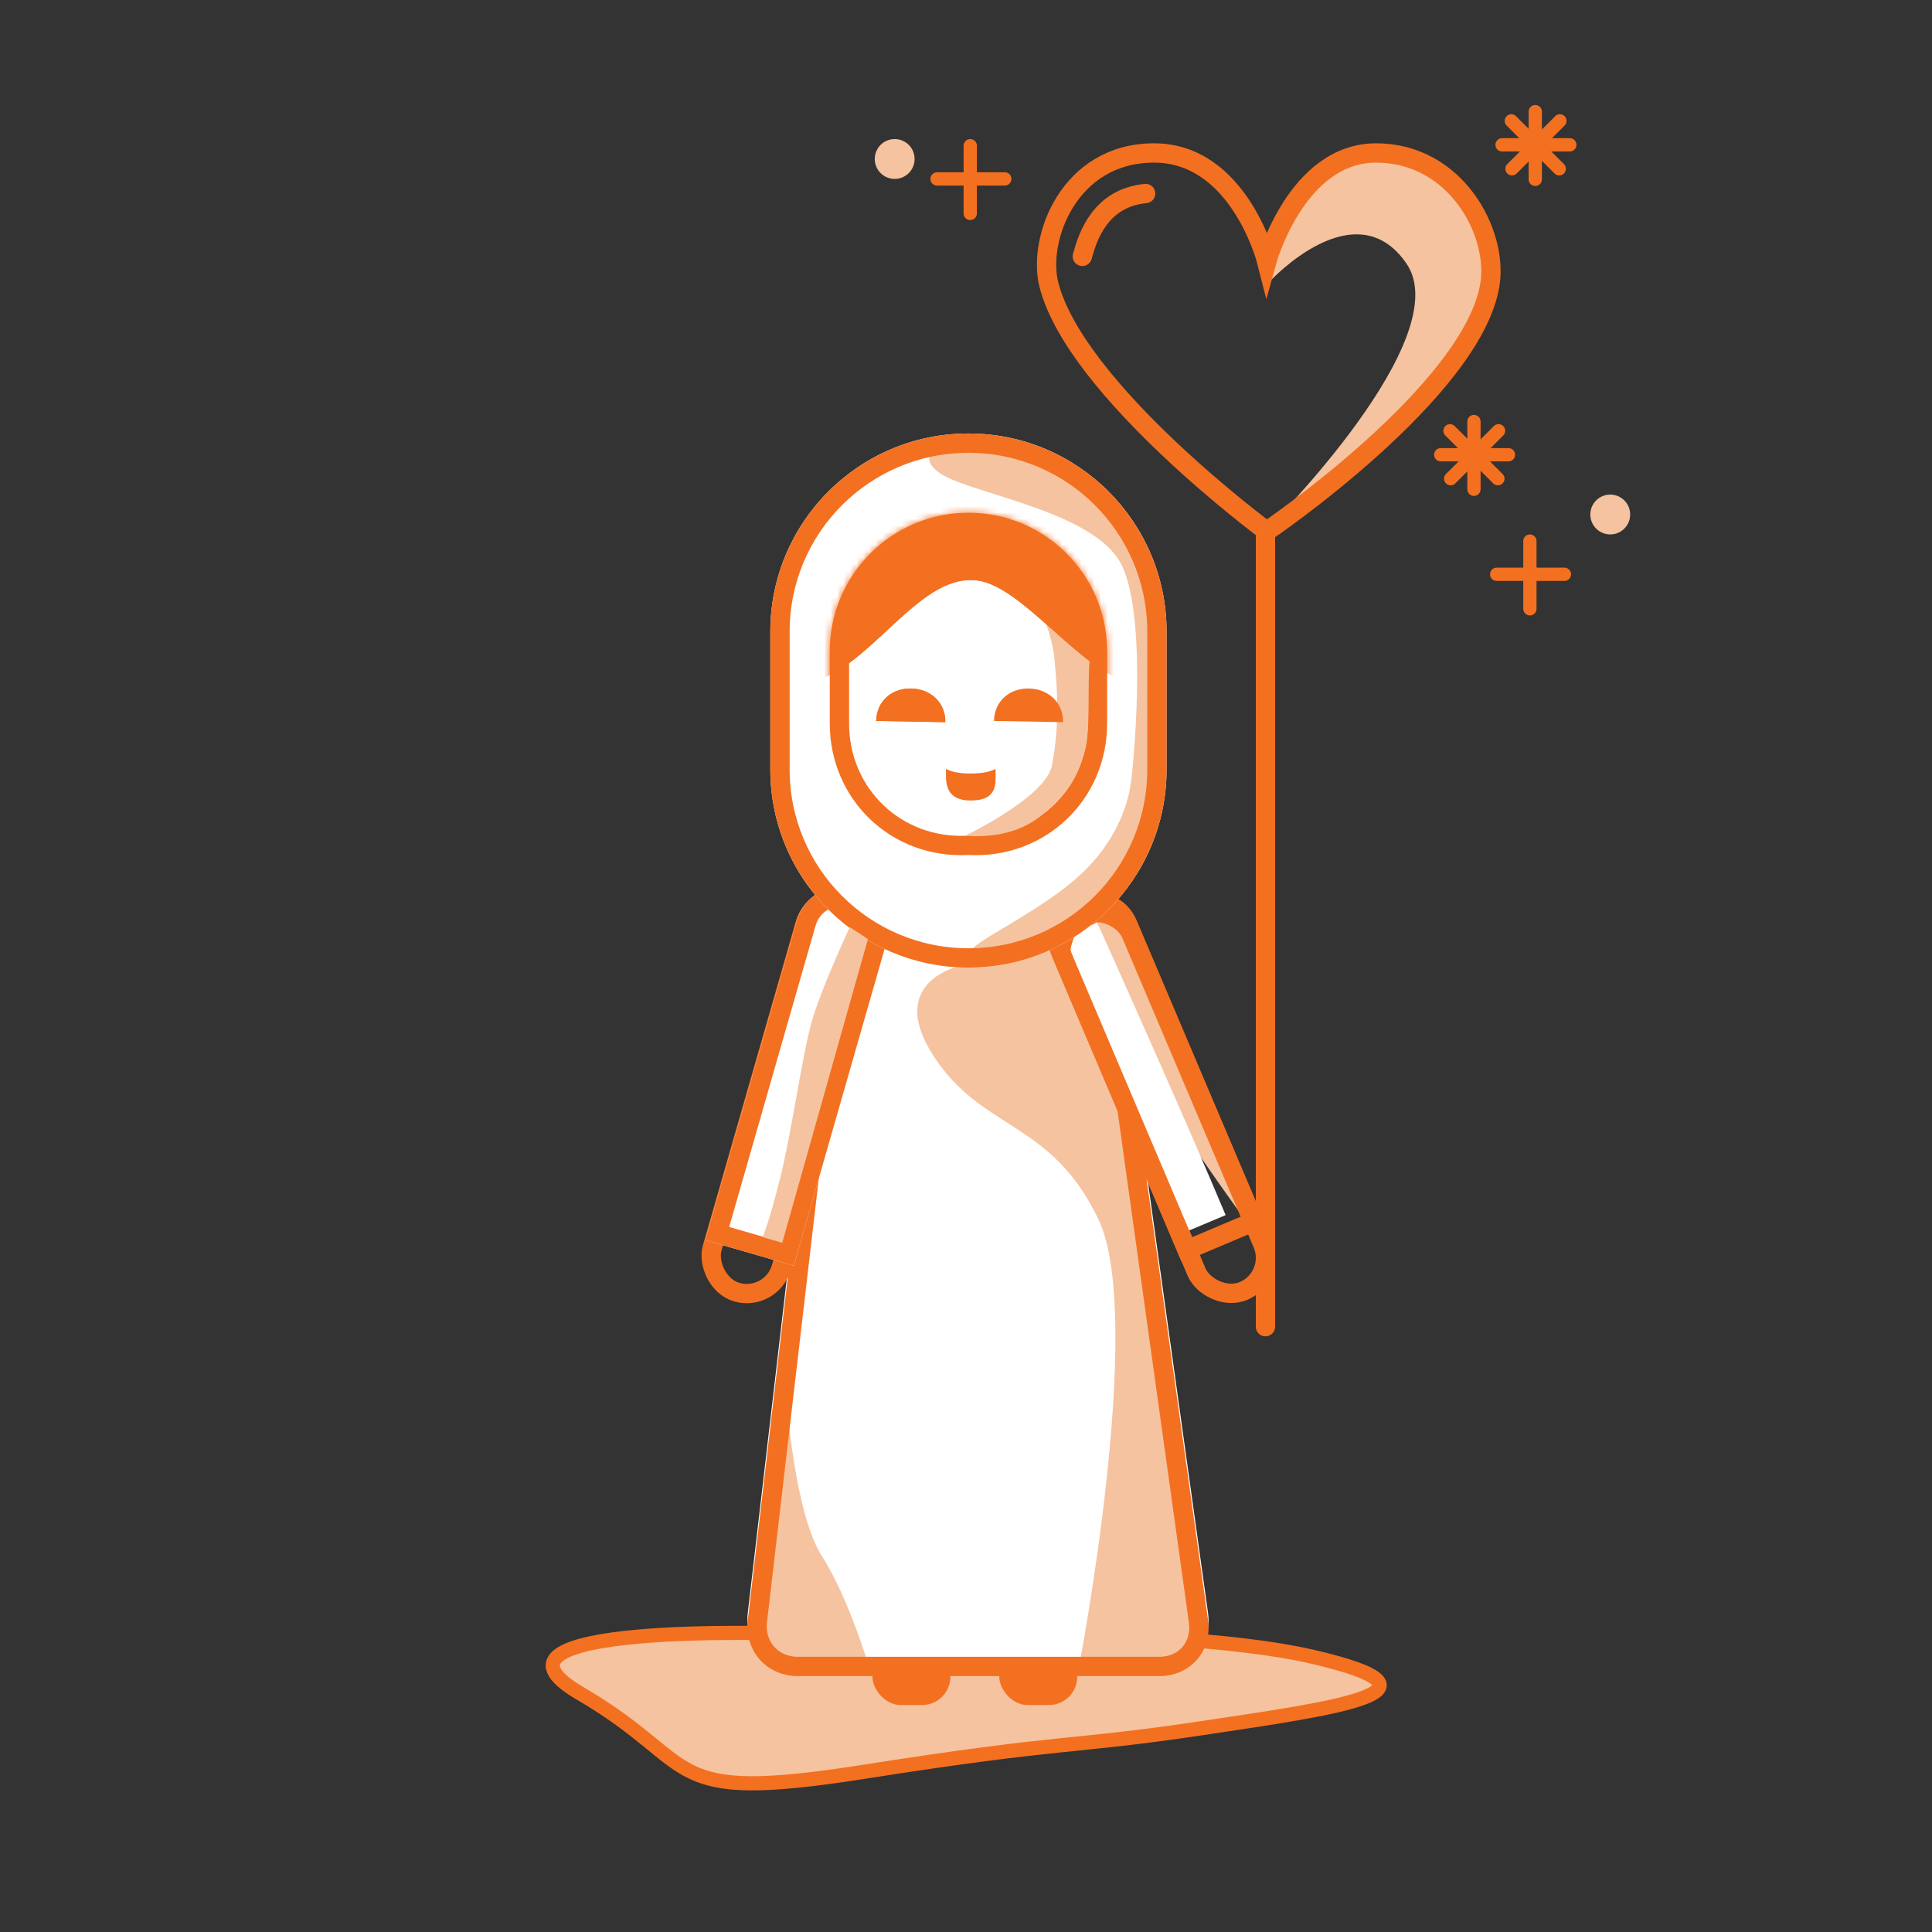 <?xml version="1.0" encoding="UTF-8" standalone="no"?>
<svg width="300px" height="300px" viewBox="0 0 300 300" version="1.1" xmlns="http://www.w3.org/2000/svg" xmlns:xlink="http://www.w3.org/1999/xlink">
    <rect x="0" y="0" width="300" height="300" fill="#333333" stroke="none"/>
    <!-- Generator: Sketch 46.1 (44463) - http://www.bohemiancoding.com/sketch -->
    <title>love-comes-first-v2</title>
    <desc>Created with Sketch.</desc>
    <defs>
        <path d="M10.159,70.722 L10.159,65.92 L10.159,19.023 C10.159,15.074 13.369,11.873 17.309,11.873 L17.309,11.873 C21.258,11.873 24.459,15.072 24.459,19.024 L24.459,64.811 L24.459,70.747 L10.159,70.722 Z" id="path-1"></path>
        <path d="M9.361,34.091 C9.361,22.198 19,12.556 30.896,12.556 L30.896,12.556 C42.79,12.556 52.432,22.191 52.432,34.091 L52.432,45.263 C52.432,57.157 42.798,66.307 30.931,65.701 L30.896,65.699 L30.862,65.701 C18.987,66.307 9.361,57.164 9.361,45.263 L9.361,34.091 Z" id="path-2"></path>
        <path d="M26.922,13.105 C17.55,13.105 9.965,28.913 0.593,28.913 L0.593,18.372 C0.593,10.605 6.843,3.5 14.538,2.511 C14.538,2.511 27.565,0.799 28.504,0.799 L38.688,2.283 C46.372,3.402 52.601,10.598 52.601,18.372 L52.601,28.913 C44.637,28.913 34.886,13.105 26.922,13.105 Z" id="path-4"></path>
    </defs>
    <g id="Page-1" stroke="none" stroke-width="1" fill="none" fill-rule="evenodd">
        <g id="love-comes-first-v2">
            <path d="M122.03,253.659 C122.03,253.659 71.034,251.869 90.105,262.966 C109.177,274.064 102.129,280.149 134.053,275.137 C165.978,270.126 165.978,271.439 186.708,268.336 C207.438,265.232 226.925,262.608 203.707,257.239 C180.489,251.869 122.03,253.659 122.03,253.659 Z" id="Path-98" stroke="#F37021" stroke-width="2.2" fill="#F5C39F"></path>
            <g id="confetti" transform="translate(135.613, 15.338)">
                <g id="left-top" transform="translate(-0, 5.775)">
                    <circle id="Oval-8" fill="#F5C39F" cx="3.312" cy="3.575" r="3.094"></circle>
                    <g id="plus---1" transform="translate(9.625, 0)" stroke="#F37021" stroke-width="2.062" stroke-linecap="round">
                        <path d="M5.422,1.512 L5.422,12.029" id="Line-Copy-4"></path>
                        <path d="M10.782,6.669 L0.265,6.669" id="Line-Copy-3"></path>
                    </g>
                </g>
                <g id="right-bottom" transform="translate(87.376, 49.086)">
                    <circle id="Oval-8-Copy" fill="#F5C39F" cx="27.048" cy="15.469" r="3.094"></circle>
                    <g id="plus---2" transform="translate(8.625, 17.875)" stroke="#F37021" stroke-width="2.062" stroke-linecap="round">
                        <path d="M5.946,1.719 L5.946,12.235" id="Line"></path>
                        <path d="M11.307,6.875 L0.79,6.875" id="Line-Copy-2"></path>
                    </g>
                    <g id="asterick---1" transform="translate(0.102, 0)" stroke="#F37021" stroke-width="2.062" stroke-linecap="round">
                        <path d="M5.783,1.031 L5.783,11.548" id="Line-Copy-6"></path>
                        <path d="M11.143,6.188 L0.627,6.188" id="Line-Copy-5"></path>
                        <path d="M2.065,2.469 L9.501,9.906" id="Line-Copy-8"></path>
                        <path d="M9.603,2.469 L2.167,9.906" id="Line-Copy-7"></path>
                    </g>
                </g>
                <g id="right-top" transform="translate(97.001, 0.963)" stroke="#F37021" stroke-width="2.062" stroke-linecap="round">
                    <path d="M5.783,1.031 L5.783,11.548" id="Line-Copy-6"></path>
                    <path d="M11.143,6.188 L0.627,6.188" id="Line-Copy-5"></path>
                    <path d="M2.065,2.469 L9.501,9.906" id="Line-Copy-8"></path>
                    <path d="M9.603,2.469 L2.167,9.906" id="Line-Copy-7"></path>
                </g>
            </g>
            <path d="M196.5,82.162 L196.5,206.004" id="Line" stroke="#F37021" stroke-width="3" stroke-linecap="round"></path>
            <g id="North-Africa" transform="translate(107.088, 67.063)">
                <g id="India-Copy" transform="translate(0.096, -0)">
                    <g id="Body" transform="translate(0.004, 57.899)">
                        <rect id="Rectangle-17" fill="#F37021" x="28.287" y="131" width="12.1" height="8.8" rx="4.4"></rect>
                        <rect id="Rectangle-17-Copy" fill="#F37021" x="47.981" y="131" width="12.1" height="8.8" rx="4.4"></rect>
                        <path d="M16.699,58.908 C16.842,57.684 16.996,56.371 17.157,54.988 C19.201,37.481 22.552,8.774 22.552,8.774 C23.116,3.946 27.505,0.032 32.374,0.032 L54.097,0.032 C58.958,0.032 63.443,3.94 64.114,8.752 C64.114,8.752 67.758,34.881 69.58,47.95 C69.701,48.815 69.821,49.679 69.942,50.543 C73.425,75.522 80.394,125.493 80.394,125.493 C81.065,130.305 77.672,134.206 72.81,134.206 L16.707,134.206 C11.848,134.206 8.366,130.289 8.929,125.467 L16.699,58.908 Z" id="Rectangle-8-Copy" fill="#FFFFFF"></path>
                        <path d="M42.037,24.988 C42.037,24.988 30.212,27.325 37.774,39.013 C45.337,50.7 55.924,48.913 63.349,64.312 C70.774,79.713 60.324,134.025 60.324,134.025 L74.762,134.438 C74.762,134.438 81.224,131.55 80.124,126.737 C79.024,121.925 68.024,49.737 68.024,49.737 L57.162,21.962 L42.037,24.988 Z" id="Path-91" fill="#F5C39F"></path>
                        <path d="M14.952,92.362 C14.952,92.362 16.19,110.1 20.452,116.7 C24.715,123.3 28.015,134.713 28.015,134.713 L14.265,134.162 C14.265,134.162 8.902,131.963 9.727,127.15 C10.552,122.338 14.952,92.362 14.952,92.362 Z" id="Path-95" fill="#F5C39F"></path>
                        <path d="M24.045,10.048 L10.422,126.741 C9.963,130.673 12.75,133.806 16.71,133.806 L72.813,133.806 C76.764,133.806 79.457,130.711 78.911,126.801 L62.632,10.06 C62.064,5.987 58.211,2.632 54.1,2.632 L32.377,2.632 C28.273,2.632 24.521,5.973 24.045,10.048 Z" id="Rectangle-8" stroke="#F37021" stroke-width="3"></path>
                        <path d="M62.937,17.562 C62.937,17.562 74.487,46.85 76.412,50.288 C78.337,53.725 86.724,65.275 86.724,65.275 L87.962,63.625 L67.887,16.325 L64.862,14.675 L62.937,17.562 Z" id="Path-92" fill="#F5C39F"></path>
                        <rect id="Rectangle-9" stroke="#F37021" stroke-width="3" transform="translate(73.525, 46.3) rotate(-23) translate(-73.525, -46.3) " x="67.947" y="14.585" width="11.157" height="63.429" rx="5.579"></rect>
                        <path d="M66.689,67.041 L66.689,62.524 C66.689,47.819 67.571,19.925 67.571,19.925 C67.571,19.925 67.892,18.594 69.928,18 C71.964,17.405 73.1,17.405 73.1,17.405 C73.1,17.405 73.706,47.123 73.706,61.48 L73.706,67.064 L66.689,67.041 Z" id="Rectangle-9-Copy-4" fill="#FFFFFF" transform="translate(70.197, 42.234) rotate(-23) translate(-70.197, -42.234) "></path>
                        <path d="M65.766,69.128 L77.066,69.147 L77.066,18.927 C77.066,15.805 74.537,13.276 71.416,13.276 C68.3,13.276 65.766,15.808 65.766,18.926 L65.766,69.128 Z" id="Rectangle-9-Copy-2" stroke="#F37021" stroke-width="3" transform="translate(71.416, 41.213) rotate(-23) translate(-71.416, -41.213) "></path>
                        <rect id="Rectangle-9-Copy" stroke="#F37021" stroke-width="3" transform="translate(15.975, 45.2) rotate(16) translate(-15.975, -45.2) " x="10.396" y="13.486" width="11.157" height="63.429" rx="5.579"></rect>
                        <g id="Rectangle-9-Copy-3" transform="translate(17.309, 41.31) rotate(16) translate(-17.309, -41.31) ">
                            <use fill="#FFFFFF" fill-rule="evenodd" xlink:href="#path-1"></use>
                            <path stroke="#F37021" stroke-width="3" d="M11.659,69.225 L22.959,69.244 L22.959,19.024 C22.959,15.902 20.431,13.373 17.309,13.373 C14.194,13.373 11.659,15.906 11.659,19.023 L11.659,69.225 Z"></path>
                        </g>
                    </g>
                    <g id="Head" transform="translate(12.3, 0)">
                        <path d="M0.131,31.013 C0.131,14.023 13.901,0.249 30.896,0.249 L30.896,0.249 C47.888,0.249 61.662,14.014 61.662,31.013 L61.662,52.42 C61.662,69.41 47.891,83.184 30.896,83.184 L30.896,83.184 C13.905,83.184 0.131,69.419 0.131,52.42 L0.131,31.013 Z" id="Rectangle-1-Copy-2" fill="#FFFFFF"></path>
                        <path d="M28.231,1.899 C28.231,1.899 22.043,3.137 26.306,6.299 C30.568,9.462 48.856,11.937 54.081,19.637 C59.306,27.337 56.143,54.974 56.143,54.287 C56.143,53.599 56.003,61.712 48.166,68.862 C40.328,76.012 26.441,81.237 32.904,81.237 C39.366,81.237 52.706,75.324 54.081,72.574 C55.456,69.824 63.018,60.749 61.368,46.449 C59.718,32.149 62.331,26.099 56.143,15.237 C49.956,4.374 37.583,1.624 35.243,1.624 C32.904,1.624 28.231,1.899 28.231,1.899 Z" id="Path-97" fill="#F5C39F"></path>
                        <path d="M1.631,31.013 L1.631,52.42 C1.631,68.587 14.731,81.684 30.896,81.684 C47.062,81.684 60.162,68.583 60.162,52.42 L60.162,31.013 C60.162,14.845 47.062,1.749 30.896,1.749 C14.731,1.749 1.631,14.85 1.631,31.013 Z" id="Rectangle-1" stroke="#F37021" stroke-width="3"></path>
                        <mask id="mask-3" fill="white">
                            <use xlink:href="#path-2"></use>
                        </mask>
                        <g id="Rectangle-1-Copy">
                            <use fill="#FFFFFF" fill-rule="evenodd" xlink:href="#path-2"></use>
                            <path stroke="#F37021" stroke-width="3" d="M10.861,34.091 L10.861,45.263 C10.861,56.303 19.765,64.766 30.785,64.203 L30.82,64.201 L30.973,64.201 L31.008,64.203 C42.02,64.765 50.932,56.296 50.932,45.263 L50.932,34.091 C50.932,23.022 41.964,14.056 30.896,14.056 C19.829,14.056 10.861,23.025 10.861,34.091 Z"></path>
                        </g>
                        <g id="Rectangle-1-Copy-4" mask="url(#mask-3)">
                            <g transform="translate(4.4, 9.9)">
                                <path d="M27.403,2.999 C27.403,2.999 38.751,14.359 39.851,25.359 C40.438,31.236 40.538,36.252 39.459,41.896 C38.519,46.815 26.116,52.738 26.116,52.738 C26.116,52.738 32.579,53.751 37.548,49.868 C42.516,45.985 43.541,43.107 44.536,39.782 C45.466,36.675 44.985,29.536 45.294,25.675 C45.785,19.543 44.979,13.499 43.628,12.487 C41.428,10.837 27.403,2.999 27.403,2.999 Z" id="Path-90" stroke="none" fill="#F5C39F" fill-rule="evenodd"></path>
                                <mask id="mask-5" fill="white">
                                    <use xlink:href="#path-4"></use>
                                </mask>
                                <g id="Rectangle-1-Copy-4" stroke="none" fill="none">
                                    <use fill="#F37021" fill-rule="evenodd" xlink:href="#path-4"></use>
                                    <path stroke="#F37021" stroke-width="0.77" d="M52.216,28.518 L52.216,18.372 C52.216,10.791 46.13,3.756 38.633,2.664 L28.504,1.184 C28.133,1.184 25.548,1.489 21.596,1.989 C21.406,2.013 21.406,2.013 21.217,2.037 C19.741,2.224 18.182,2.424 16.638,2.625 C16.097,2.695 15.597,2.76 15.15,2.819 C14.69,2.879 14.69,2.879 14.587,2.892 C7.083,3.857 0.978,10.8 0.978,18.372 L0.978,28.521 C4.559,28.39 7.431,26.381 13.495,20.728 C19.933,14.726 22.877,12.72 26.922,12.72 C30.381,12.72 33.287,14.716 40.018,20.722 C46.308,26.334 49.186,28.363 52.216,28.518 Z"></path>
                                </g>
                            </g>
                        </g>
                        <path d="M19.417,47.78 C22.454,47.78 24.548,45.413 24.548,42.375 C24.548,39.338 22.454,37.051 19.417,37.051" id="Oval-22" fill="#FF6600" mask="url(#mask-3)" transform="translate(21.982, 42.415) rotate(271) translate(-21.982, -42.415) "></path>
                        <path d="M19.417,47.78 C22.454,47.78 24.548,45.413 24.548,42.375 C24.548,39.338 22.454,37.051 19.417,37.051" id="Oval-22-Copy-2" fill="#F37021" mask="url(#mask-3)" transform="translate(21.982, 42.415) rotate(271) translate(-21.982, -42.415) "></path>
                        <path d="M37.704,47.78 C40.742,47.78 42.835,45.413 42.835,42.375 C42.835,39.338 40.742,37.051 37.704,37.051" id="Oval-22-Copy" fill="#F37021" mask="url(#mask-3)" transform="translate(40.269, 42.415) rotate(271) translate(-40.269, -42.415) "></path>
                        <path d="M31.254,57.243 C35.447,57.243 35.104,54.568 35.104,53.049 C35.104,51.53 35.516,53.049 31.254,53.049 C26.992,53.049 27.404,51.53 27.404,53.049 C27.404,54.568 27.404,57.243 31.254,57.243 Z" id="Oval-24" fill="#F37021" mask="url(#mask-3)"></path>
                    </g>
                </g>
            </g>
            <path d="M168.062,39.812 C168.887,36.788 170.812,30.738 177.894,30.05" id="Path-44" stroke="#F37021" stroke-width="3" stroke-linecap="round"></path>
            <path d="M197.212,43.662 C197.212,43.662 210.412,29.324 218.387,40.912 C226.362,52.501 197.212,81.612 197.212,81.612 C197.212,81.612 229.25,55.075 230.212,50.263 C231.175,45.45 232.412,36.788 229.112,32.112 C225.812,27.437 220.587,21.113 210.275,24.137 C199.963,27.163 197.212,43.662 197.212,43.662 Z" id="Path-89" fill="#F5C39F"></path>
            <path d="M196.697,82.493 C196.697,82.493 228.636,60.819 231.347,44.212 C232.667,36.127 226.067,23.753 213.692,23.753 C201.317,23.753 196.697,40.583 196.697,40.583 C196.697,40.583 192.435,23.753 179.207,23.753 C165.979,23.753 161.057,37.117 162.872,44.212 C167.062,60.59 196.697,82.493 196.697,82.493 Z" id="heart" stroke="#F37021" stroke-width="3"></path>
            <path d="M131.948,143.966 C131.948,143.966 127.563,153.423 126.122,158.374 C124.586,163.657 122.919,175.827 121.207,182.675 C119.239,190.549 118.401,192.096 118.401,192.096 L121.466,192.979 L134.772,145.821 L131.948,143.966 Z" id="Path-94" fill="#F5C39F"></path>
        </g>
    </g>
</svg>